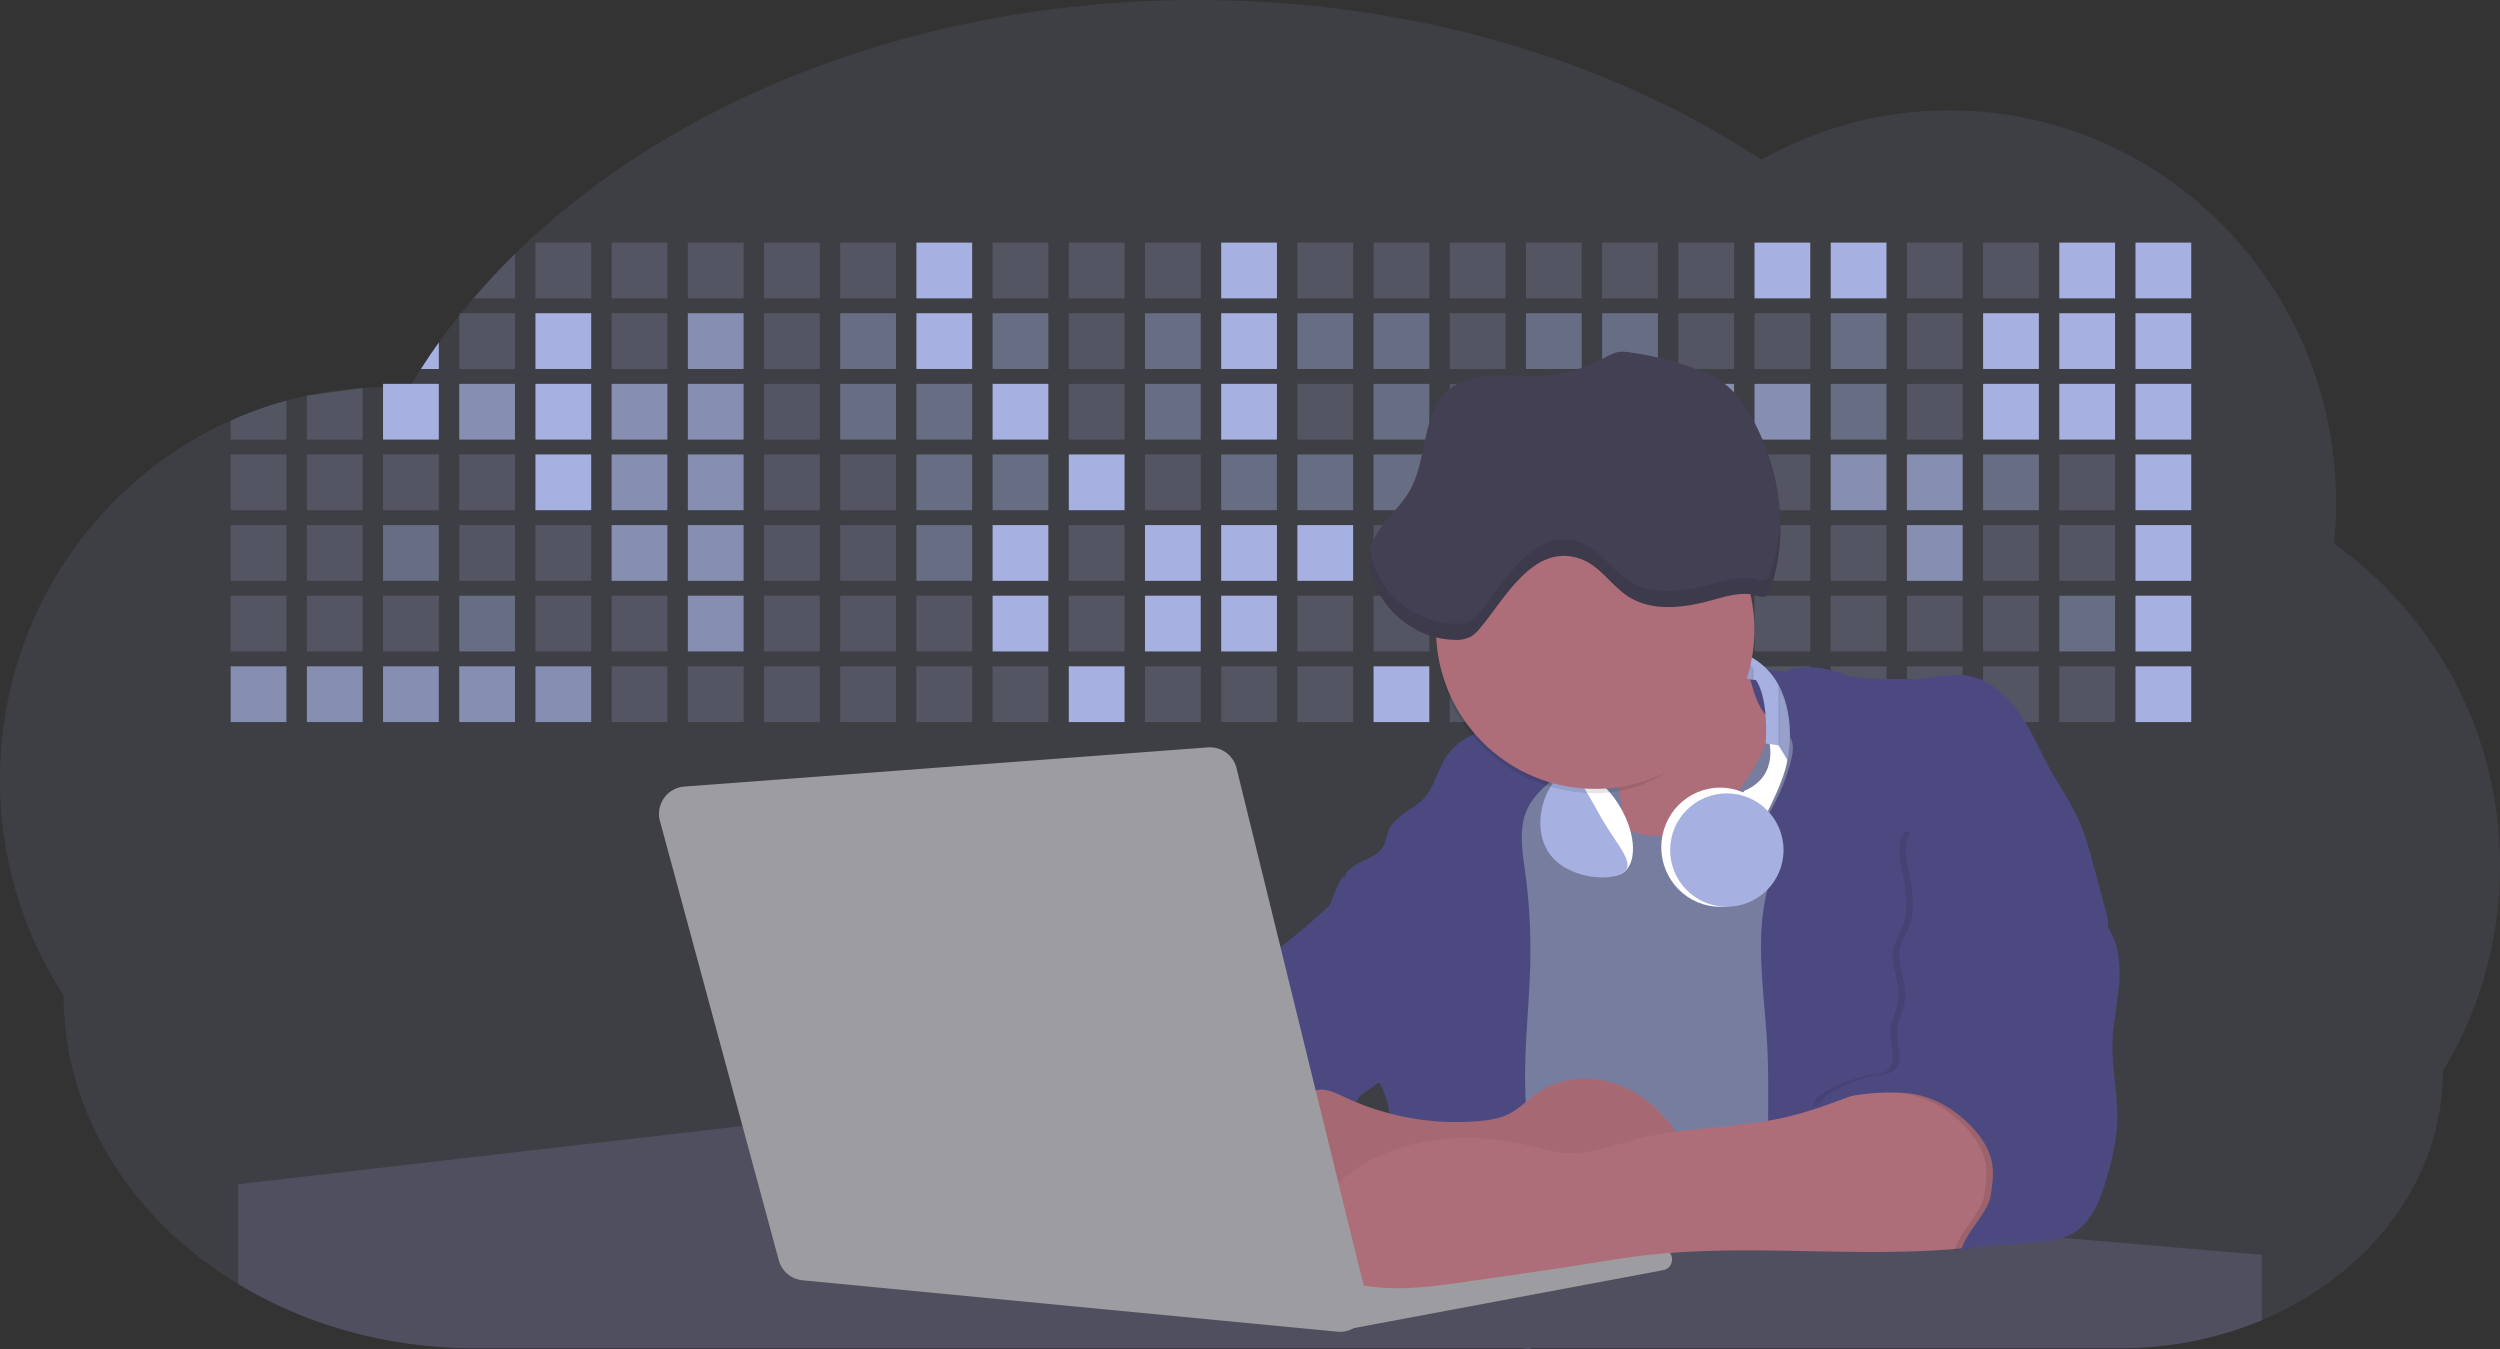 <svg id="aa7bae02-e79e-4d6b-a496-aba15f39787c" data-name="Layer 1" xmlns="http://www.w3.org/2000/svg" width="1144" height="617.32" viewBox="0 0 1144 617.32"><rect x="0" y="0" width="1144" height="617.32" fill="#333333" stroke="none"/><title>developer activity</title><path d="M1172,537.57a181.92,181.92,0,0,1-6.85,49.6,180.06,180.06,0,0,1-19.27,44.28c0,50.1-33.82,93.4-82.91,114a167.3,167.3,0,0,1-64.73,12.8H245.17c-40.25,0-77.55-10.86-108.14-29.36A185.76,185.76,0,0,1,112.2,711c-34-29.22-55.08-69.6-55.08-114.2A180.5,180.5,0,0,1,28,498.08c0-73.36,43.39-136.44,105.55-164.29a174.52,174.52,0,0,1,25.51-9.12q4.63-1.26,9.36-2.26a175.39,175.39,0,0,1,25.51-3.5q4.65-.29,9.35-.33H205c3.46,0,6.89.12,10.3.32l1.12-1.9q2.06-3.44,4.22-6.81,3.9-6.14,8.18-12.1,4.48-6.29,9.35-12.38l.83-1q2.76-3.44,5.64-6.8,9-10.49,19-20.35c72.11-70.68,185.08-116.18,312.08-116.18,98.82,0,189.15,27.55,258.34,73.07A174.18,174.18,0,0,1,920,191.86c97.74,0,177,80.37,177,179.51a184.9,184.9,0,0,1-1,18.78A180,180,0,0,1,1172,537.57Z" transform="translate(-28 -141.34)" fill="#a6b1e1" opacity="0.1"/><path d="M263.66,257.52v20.35h-19Q253.59,267.39,263.66,257.52Z" transform="translate(-28 -141.34)" fill="#a6b1e1" opacity="0.2"/><rect x="245.02" y="111.02" width="25.51" height="25.51" fill="#a6b1e1" opacity="0.2"/><rect x="279.88" y="111.02" width="25.51" height="25.51" fill="#a6b1e1" opacity="0.2"/><rect x="314.75" y="111.02" width="25.51" height="25.51" fill="#a6b1e1" opacity="0.2"/><rect x="349.61" y="111.02" width="25.51" height="25.51" fill="#a6b1e1" opacity="0.2"/><rect x="384.48" y="111.02" width="25.51" height="25.51" fill="#a6b1e1" opacity="0.2"/><rect x="419.35" y="111.02" width="25.51" height="25.51" fill="#a6b1e1"/><rect x="454.21" y="111.02" width="25.51" height="25.51" fill="#a6b1e1" opacity="0.2"/><rect x="489.08" y="111.02" width="25.51" height="25.51" fill="#a6b1e1" opacity="0.2"/><rect x="523.94" y="111.02" width="25.51" height="25.51" fill="#a6b1e1" opacity="0.2"/><rect x="558.81" y="111.02" width="25.51" height="25.51" fill="#a6b1e1"/><rect x="593.68" y="111.02" width="25.51" height="25.51" fill="#a6b1e1" opacity="0.2"/><rect x="628.54" y="111.02" width="25.51" height="25.51" fill="#a6b1e1" opacity="0.2"/><rect x="663.41" y="111.02" width="25.51" height="25.51" fill="#a6b1e1" opacity="0.2"/><rect x="698.28" y="111.02" width="25.51" height="25.51" fill="#a6b1e1" opacity="0.2"/><rect x="733.14" y="111.02" width="25.51" height="25.51" fill="#a6b1e1" opacity="0.2"/><rect x="768.01" y="111.02" width="25.51" height="25.51" fill="#a6b1e1" opacity="0.2"/><rect x="802.87" y="111.02" width="25.51" height="25.51" fill="#a6b1e1"/><rect x="837.74" y="111.02" width="25.51" height="25.51" fill="#a6b1e1"/><rect x="872.61" y="111.02" width="25.51" height="25.51" fill="#a6b1e1" opacity="0.2"/><rect x="907.47" y="111.02" width="25.51" height="25.51" fill="#a6b1e1" opacity="0.2"/><rect x="942.34" y="111.02" width="25.51" height="25.51" fill="#a6b1e1"/><rect x="977.2" y="111.02" width="25.51" height="25.51" fill="#a6b1e1"/><path d="M228.8,298.08v12.1h-8.18Q224.52,304,228.8,298.08Z" transform="translate(-28 -141.34)" fill="#a6b1e1"/><rect x="210.15" y="143.33" width="25.51" height="25.51" fill="#a6b1e1" opacity="0.2"/><rect x="245.02" y="143.33" width="25.51" height="25.51" fill="#a6b1e1"/><rect x="279.88" y="143.33" width="25.51" height="25.51" fill="#a6b1e1" opacity="0.2"/><rect x="314.75" y="143.33" width="25.51" height="25.51" fill="#a6b1e1" opacity="0.7"/><rect x="349.61" y="143.33" width="25.51" height="25.51" fill="#a6b1e1" opacity="0.2"/><rect x="384.48" y="143.33" width="25.51" height="25.51" fill="#a6b1e1" opacity="0.4"/><rect x="419.35" y="143.33" width="25.51" height="25.51" fill="#a6b1e1"/><rect x="454.21" y="143.33" width="25.51" height="25.51" fill="#a6b1e1" opacity="0.4"/><rect x="489.08" y="143.33" width="25.51" height="25.51" fill="#a6b1e1" opacity="0.2"/><rect x="523.94" y="143.33" width="25.51" height="25.51" fill="#a6b1e1" opacity="0.4"/><rect x="558.81" y="143.33" width="25.51" height="25.51" fill="#a6b1e1"/><rect x="593.68" y="143.33" width="25.51" height="25.51" fill="#a6b1e1" opacity="0.4"/><rect x="628.54" y="143.33" width="25.51" height="25.51" fill="#a6b1e1" opacity="0.4"/><rect x="663.41" y="143.33" width="25.51" height="25.51" fill="#a6b1e1" opacity="0.2"/><rect x="698.28" y="143.33" width="25.51" height="25.51" fill="#a6b1e1" opacity="0.4"/><rect x="733.14" y="143.33" width="25.51" height="25.51" fill="#a6b1e1" opacity="0.4"/><rect x="768.01" y="143.33" width="25.51" height="25.51" fill="#a6b1e1" opacity="0.2"/><rect x="802.87" y="143.33" width="25.51" height="25.51" fill="#a6b1e1" opacity="0.2"/><rect x="837.74" y="143.33" width="25.51" height="25.51" fill="#a6b1e1" opacity="0.4"/><rect x="872.61" y="143.33" width="25.51" height="25.51" fill="#a6b1e1" opacity="0.2"/><rect x="907.47" y="143.33" width="25.51" height="25.51" fill="#a6b1e1"/><rect x="942.34" y="143.33" width="25.51" height="25.51" fill="#a6b1e1"/><rect x="977.2" y="143.33" width="25.51" height="25.51" fill="#a6b1e1"/><path d="M159.06,324.67V342.5H133.55v-8.71A174.52,174.52,0,0,1,159.06,324.67Z" transform="translate(-28 -141.34)" fill="#a6b1e1" opacity="0.2"/><polygon points="165.93 177.57 165.93 201.16 140.42 201.16 140.42 181.07 165.93 177.57" fill="#a6b1e1" opacity="0.2"/><rect x="175.28" y="175.65" width="25.51" height="25.51" fill="#a6b1e1"/><rect x="210.15" y="175.65" width="25.51" height="25.51" fill="#a6b1e1" opacity="0.7"/><rect x="245.02" y="175.65" width="25.51" height="25.51" fill="#a6b1e1"/><rect x="279.88" y="175.65" width="25.51" height="25.51" fill="#a6b1e1" opacity="0.7"/><rect x="314.75" y="175.65" width="25.51" height="25.51" fill="#a6b1e1" opacity="0.7"/><rect x="349.61" y="175.65" width="25.51" height="25.51" fill="#a6b1e1" opacity="0.2"/><rect x="384.48" y="175.65" width="25.51" height="25.51" fill="#a6b1e1" opacity="0.4"/><rect x="419.35" y="175.65" width="25.51" height="25.51" fill="#a6b1e1" opacity="0.4"/><rect x="454.21" y="175.65" width="25.51" height="25.51" fill="#a6b1e1"/><rect x="489.08" y="175.65" width="25.51" height="25.51" fill="#a6b1e1" opacity="0.2"/><rect x="523.94" y="175.65" width="25.51" height="25.51" fill="#a6b1e1" opacity="0.4"/><rect x="558.81" y="175.65" width="25.51" height="25.51" fill="#a6b1e1"/><rect x="593.68" y="175.65" width="25.51" height="25.51" fill="#a6b1e1" opacity="0.2"/><rect x="628.54" y="175.65" width="25.51" height="25.51" fill="#a6b1e1" opacity="0.4"/><rect x="663.41" y="175.65" width="25.51" height="25.51" fill="#a6b1e1" opacity="0.2"/><rect x="698.28" y="175.65" width="25.51" height="25.51" fill="#a6b1e1"/><rect x="733.14" y="175.65" width="25.51" height="25.51" fill="#a6b1e1" opacity="0.2"/><rect x="768.01" y="175.65" width="25.51" height="25.51" fill="#a6b1e1" opacity="0.7"/><rect x="802.87" y="175.65" width="25.51" height="25.51" fill="#a6b1e1" opacity="0.7"/><rect x="837.74" y="175.65" width="25.51" height="25.51" fill="#a6b1e1" opacity="0.4"/><rect x="872.61" y="175.65" width="25.51" height="25.51" fill="#a6b1e1" opacity="0.2"/><rect x="907.47" y="175.65" width="25.51" height="25.51" fill="#a6b1e1"/><rect x="942.34" y="175.65" width="25.51" height="25.51" fill="#a6b1e1"/><rect x="977.2" y="175.65" width="25.51" height="25.51" fill="#a6b1e1"/><rect x="105.55" y="207.96" width="25.51" height="25.51" fill="#a6b1e1" opacity="0.2"/><rect x="140.42" y="207.96" width="25.51" height="25.51" fill="#a6b1e1" opacity="0.2"/><rect x="175.28" y="207.96" width="25.51" height="25.51" fill="#a6b1e1" opacity="0.2"/><rect x="210.15" y="207.96" width="25.51" height="25.51" fill="#a6b1e1" opacity="0.2"/><rect x="245.02" y="207.96" width="25.51" height="25.51" fill="#a6b1e1"/><rect x="279.88" y="207.96" width="25.51" height="25.51" fill="#a6b1e1" opacity="0.7"/><rect x="314.75" y="207.96" width="25.51" height="25.51" fill="#a6b1e1" opacity="0.7"/><rect x="349.61" y="207.96" width="25.51" height="25.51" fill="#a6b1e1" opacity="0.2"/><rect x="384.48" y="207.96" width="25.51" height="25.51" fill="#a6b1e1" opacity="0.2"/><rect x="419.35" y="207.96" width="25.51" height="25.51" fill="#a6b1e1" opacity="0.4"/><rect x="454.21" y="207.96" width="25.51" height="25.51" fill="#a6b1e1" opacity="0.4"/><rect x="489.08" y="207.96" width="25.51" height="25.51" fill="#a6b1e1"/><rect x="523.94" y="207.96" width="25.51" height="25.51" fill="#a6b1e1" opacity="0.2"/><rect x="558.81" y="207.96" width="25.51" height="25.51" fill="#a6b1e1" opacity="0.4"/><rect x="593.68" y="207.96" width="25.51" height="25.51" fill="#a6b1e1" opacity="0.4"/><rect x="628.54" y="207.96" width="25.51" height="25.51" fill="#a6b1e1" opacity="0.4"/><rect x="663.41" y="207.96" width="25.51" height="25.51" fill="#a6b1e1" opacity="0.4"/><rect x="698.28" y="207.96" width="25.51" height="25.51" fill="#a6b1e1" opacity="0.2"/><rect x="733.14" y="207.96" width="25.51" height="25.51" fill="#a6b1e1" opacity="0.2"/><rect x="768.01" y="207.96" width="25.51" height="25.51" fill="#a6b1e1" opacity="0.2"/><rect x="802.87" y="207.96" width="25.51" height="25.51" fill="#a6b1e1" opacity="0.2"/><rect x="837.74" y="207.96" width="25.51" height="25.51" fill="#a6b1e1" opacity="0.7"/><rect x="872.61" y="207.96" width="25.51" height="25.51" fill="#a6b1e1" opacity="0.7"/><rect x="907.47" y="207.96" width="25.51" height="25.51" fill="#a6b1e1" opacity="0.4"/><rect x="942.34" y="207.96" width="25.51" height="25.51" fill="#a6b1e1" opacity="0.2"/><rect x="977.2" y="207.96" width="25.51" height="25.51" fill="#a6b1e1"/><rect x="105.55" y="240.28" width="25.51" height="25.51" fill="#a6b1e1" opacity="0.2"/><rect x="140.42" y="240.28" width="25.51" height="25.51" fill="#a6b1e1" opacity="0.2"/><rect x="175.28" y="240.28" width="25.51" height="25.51" fill="#a6b1e1" opacity="0.4"/><rect x="210.15" y="240.28" width="25.51" height="25.51" fill="#a6b1e1" opacity="0.2"/><rect x="245.02" y="240.28" width="25.51" height="25.51" fill="#a6b1e1" opacity="0.2"/><rect x="279.88" y="240.28" width="25.51" height="25.51" fill="#a6b1e1" opacity="0.7"/><rect x="314.75" y="240.28" width="25.51" height="25.51" fill="#a6b1e1" opacity="0.7"/><rect x="349.61" y="240.28" width="25.51" height="25.51" fill="#a6b1e1" opacity="0.2"/><rect x="384.48" y="240.28" width="25.51" height="25.51" fill="#a6b1e1" opacity="0.2"/><rect x="419.35" y="240.28" width="25.51" height="25.51" fill="#a6b1e1" opacity="0.4"/><rect x="454.21" y="240.28" width="25.51" height="25.51" fill="#a6b1e1"/><rect x="489.08" y="240.28" width="25.51" height="25.51" fill="#a6b1e1" opacity="0.2"/><rect x="523.94" y="240.28" width="25.51" height="25.51" fill="#a6b1e1"/><rect x="558.81" y="240.28" width="25.51" height="25.51" fill="#a6b1e1"/><rect x="593.68" y="240.28" width="25.51" height="25.51" fill="#a6b1e1"/><rect x="628.54" y="240.28" width="25.51" height="25.51" fill="#a6b1e1" opacity="0.2"/><rect x="663.41" y="240.28" width="25.51" height="25.51" fill="#a6b1e1"/><rect x="698.28" y="240.28" width="25.51" height="25.51" fill="#a6b1e1" opacity="0.2"/><rect x="733.14" y="240.28" width="25.51" height="25.51" fill="#a6b1e1" opacity="0.2"/><rect x="768.01" y="240.28" width="25.51" height="25.51" fill="#a6b1e1" opacity="0.2"/><rect x="802.87" y="240.28" width="25.51" height="25.51" fill="#a6b1e1" opacity="0.2"/><rect x="837.74" y="240.28" width="25.51" height="25.51" fill="#a6b1e1" opacity="0.2"/><rect x="872.61" y="240.28" width="25.51" height="25.51" fill="#a6b1e1" opacity="0.7"/><rect x="907.47" y="240.28" width="25.51" height="25.51" fill="#a6b1e1" opacity="0.2"/><rect x="942.34" y="240.28" width="25.51" height="25.51" fill="#a6b1e1" opacity="0.2"/><rect x="977.2" y="240.28" width="25.51" height="25.51" fill="#a6b1e1"/><rect x="105.55" y="272.59" width="25.51" height="25.51" fill="#a6b1e1" opacity="0.2"/><rect x="140.42" y="272.59" width="25.51" height="25.51" fill="#a6b1e1" opacity="0.2"/><rect x="175.28" y="272.59" width="25.51" height="25.51" fill="#a6b1e1" opacity="0.2"/><rect x="210.15" y="272.59" width="25.51" height="25.51" fill="#a6b1e1" opacity="0.4"/><rect x="245.02" y="272.59" width="25.51" height="25.51" fill="#a6b1e1" opacity="0.2"/><rect x="279.88" y="272.59" width="25.51" height="25.51" fill="#a6b1e1" opacity="0.2"/><rect x="314.75" y="272.59" width="25.51" height="25.51" fill="#a6b1e1" opacity="0.7"/><rect x="349.61" y="272.59" width="25.51" height="25.51" fill="#a6b1e1" opacity="0.2"/><rect x="384.48" y="272.59" width="25.51" height="25.51" fill="#a6b1e1" opacity="0.2"/><rect x="419.35" y="272.59" width="25.51" height="25.51" fill="#a6b1e1" opacity="0.2"/><rect x="454.21" y="272.59" width="25.51" height="25.51" fill="#a6b1e1"/><rect x="489.08" y="272.59" width="25.51" height="25.51" fill="#a6b1e1" opacity="0.2"/><rect x="523.94" y="272.59" width="25.51" height="25.51" fill="#a6b1e1"/><rect x="558.81" y="272.59" width="25.51" height="25.51" fill="#a6b1e1"/><rect x="593.68" y="272.59" width="25.51" height="25.51" fill="#a6b1e1" opacity="0.2"/><rect x="628.54" y="272.59" width="25.51" height="25.51" fill="#a6b1e1" opacity="0.2"/><rect x="663.41" y="272.59" width="25.51" height="25.51" fill="#a6b1e1" opacity="0.2"/><rect x="698.28" y="272.59" width="25.51" height="25.51" fill="#a6b1e1" opacity="0.2"/><rect x="733.14" y="272.59" width="25.51" height="25.51" fill="#a6b1e1" opacity="0.2"/><rect x="768.01" y="272.59" width="25.51" height="25.51" fill="#a6b1e1" opacity="0.2"/><rect x="802.87" y="272.59" width="25.51" height="25.51" fill="#a6b1e1" opacity="0.2"/><rect x="837.74" y="272.59" width="25.51" height="25.51" fill="#a6b1e1" opacity="0.2"/><rect x="872.61" y="272.59" width="25.51" height="25.51" fill="#a6b1e1" opacity="0.2"/><rect x="907.47" y="272.59" width="25.51" height="25.51" fill="#a6b1e1" opacity="0.2"/><rect x="942.34" y="272.59" width="25.51" height="25.51" fill="#a6b1e1" opacity="0.4"/><rect x="977.2" y="272.59" width="25.51" height="25.51" fill="#a6b1e1"/><rect x="105.55" y="304.91" width="25.51" height="25.51" fill="#a6b1e1" opacity="0.7"/><rect x="140.42" y="304.91" width="25.51" height="25.51" fill="#a6b1e1" opacity="0.7"/><rect x="175.28" y="304.91" width="25.51" height="25.51" fill="#a6b1e1" opacity="0.7"/><rect x="210.15" y="304.91" width="25.51" height="25.51" fill="#a6b1e1" opacity="0.7"/><rect x="245.02" y="304.91" width="25.51" height="25.51" fill="#a6b1e1" opacity="0.7"/><rect x="279.88" y="304.91" width="25.51" height="25.51" fill="#a6b1e1" opacity="0.2"/><rect x="314.75" y="304.91" width="25.51" height="25.51" fill="#a6b1e1" opacity="0.2"/><rect x="349.61" y="304.91" width="25.51" height="25.51" fill="#a6b1e1" opacity="0.2"/><rect x="384.48" y="304.91" width="25.51" height="25.51" fill="#a6b1e1" opacity="0.2"/><rect x="419.35" y="304.91" width="25.51" height="25.51" fill="#a6b1e1" opacity="0.2"/><rect x="454.21" y="304.91" width="25.51" height="25.51" fill="#a6b1e1" opacity="0.2"/><rect x="489.08" y="304.91" width="25.51" height="25.51" fill="#a6b1e1"/><rect x="523.94" y="304.91" width="25.51" height="25.51" fill="#a6b1e1" opacity="0.2"/><rect x="558.81" y="304.91" width="25.51" height="25.51" fill="#a6b1e1" opacity="0.2"/><rect x="593.68" y="304.91" width="25.51" height="25.51" fill="#a6b1e1" opacity="0.2"/><rect x="628.54" y="304.91" width="25.51" height="25.51" fill="#a6b1e1"/><rect x="663.41" y="304.91" width="25.51" height="25.51" fill="#a6b1e1" opacity="0.2"/><rect x="698.28" y="304.91" width="25.51" height="25.51" fill="#a6b1e1" opacity="0.2"/><rect x="733.14" y="304.91" width="25.51" height="25.51" fill="#a6b1e1" opacity="0.2"/><rect x="768.01" y="304.91" width="25.51" height="25.51" fill="#a6b1e1" opacity="0.2"/><rect x="802.87" y="304.91" width="25.51" height="25.51" fill="#a6b1e1" opacity="0.2"/><rect x="837.74" y="304.91" width="25.51" height="25.51" fill="#a6b1e1" opacity="0.2"/><rect x="872.61" y="304.91" width="25.51" height="25.51" fill="#a6b1e1" opacity="0.2"/><rect x="907.47" y="304.91" width="25.51" height="25.51" fill="#a6b1e1" opacity="0.2"/><rect x="942.34" y="304.91" width="25.51" height="25.51" fill="#a6b1e1" opacity="0.2"/><rect x="977.2" y="304.91" width="25.51" height="25.51" fill="#a6b1e1"/><circle cx="734.52" cy="363.89" r="34.87" fill="#767d9f"/><path d="M760.71,460.87q5.22,22.78,8.86,45.9c.73,4.58,1.38,9.41-.28,13.74-1.39,3.61-4.22,6.43-6.44,9.59s-3.9,7.21-2.55,10.83,5.29,5.6,9.05,6.62c10.76,2.9,22.23.79,32.94-2.35a53.29,53.29,0,0,0,13.81-5.72c4.54-2.88,8.26-6.88,11.68-11,15.61-18.93,25.83-41.65,35.45-64.23a39.12,39.12,0,0,1-33.11-13.34c-3.94-4.63-6.83-11.08-4.61-16.74-6.51,3.57-14.24,3.81-21.25,6.25a75.49,75.49,0,0,0-12.5,6.15q-7.18,4.15-14.28,8.46C772.07,458.29,767,461.19,760.71,460.87Z" transform="translate(-28 -141.34)" fill="#ae6e79"/><path d="M833.64,487.05c-6.11,11.89-14.06,23.32-25.41,30.4s-26.63,9-38,2c-5.6-3.42-9.84-8.62-14.73-13s-11-8.13-17.57-7.56c-7.24.63-12.91,6.28-17.76,11.69-7.36,8.22-14.47,16.79-19.68,26.52-10,18.7-12.37,40.56-11.93,61.76s3.51,42.29,3.58,63.49c.1,26.08-4.32,51.95-8.79,77.64,41.1-5.06,82.25,6,123.44,10.19,26.36,2.71,52.92,2.65,79.42,2.58,4.66,0,9.62-.12,13.5-2.7a18.2,18.2,0,0,0,5.59-6.64c3.66-6.75,5.13-14.45,6.15-22.06,2.59-19.22,2.67-38.68,2.74-58.08.18-47,.35-94.17-5.62-140.8-1.47-11.47-3.35-23-7.75-33.73s-11.58-20.6-21.62-26.35c-6.45-3.7-21.4-10.14-29-6.41C841.67,460.15,837.73,479.09,833.64,487.05Z" transform="translate(-28 -141.34)" fill="#767d9f"/><path d="M836.68,619.77c-1.55-29-7.86-59.95,5.57-85.69,3.3-6.32-8.54-14.21-4.88-20.33a92.08,92.08,0,0,0,10.06-23.93c.76-2.89,1.37-5.95.65-8.85-1.33-5.29-6.56-8.44-11-11.66-4.9-3.56-7.42-14.41-9-20.28s12.57,1.2,18.26-.89c7.9-2.89,17.94-1.07,25.82,1.86,4.4,1.62,9.18,1.76,13.87,1.88,9.11.24,18.25.47,27.29-.65,4.06-.51,8.13-1.28,12.21-1.05,10.41.59,19.46,7.71,25.62,16.13s10.08,18.23,15.13,27.35c4.21,7.6,9.23,14.78,12.82,22.69,3.18,7,5.19,14.52,7.18,22l5.13,19.19a25.58,25.58,0,0,1,1.26,8.51c-.26,3.07-1.62,5.93-3,8.66A164.12,164.12,0,0,1,971,603.2c-10.79,13.23-23.89,25.16-30.3,41-2.5,6.17-3.89,12.73-5.16,19.27a707.94,707.94,0,0,0-10.9,79.15,174.2,174.2,0,0,0-36.52-12.21,177.61,177.61,0,0,0-19-3c-5.59-.58-12.8.52-18.12-1-8.9-2.53-9.88-17.58-11.23-25.46-2.16-12.55-2.59-25.32-2.67-38C837,648.53,837.45,634.14,836.68,619.77Z" transform="translate(-28 -141.34)" fill="#4c4981"/><path d="M641.23,565.54c4.21,24,8.85,48.07,18,70.62-.23.22-.46.42-.69.62-.81.69-1.65,1.34-2.53,2-2.05,1.44-4.3,2.66-6,4.54a8,8,0,0,0-1.5,2.45,5.48,5.48,0,0,0,0,4.47c-4.77,2.11-10.31,1.46-15.66,1.26-4.61-.17-9.08,0-12.78,2.53-5.14,3.54-6.69,10.34-7.52,16.52q-.46,3.38-.79,6.77-.32,3.15-.52,6.32a188.61,188.61,0,0,0-.19,21q.08,1.92.21,3.84c-16.34-.39-31.23-8.91-45.32-17.19-3.22-1.89-6.54-3.88-8.63-7A15.8,15.8,0,0,1,555,674c0-.51.09-1,.16-1.52a41.58,41.58,0,0,1,2.29-8.68,107.2,107.2,0,0,1,19.19-32.65c3.58-4.18,7.61-8.27,9.28-13.52.73-2.29,1-4.72,1.74-7,3.32-9.88,15.3-14.55,19.4-24.14,1-2.29,1.46-4.8,2.7-7a17.63,17.63,0,0,1,4.25-4.75c.73-.61,1.49-1.2,2.24-1.79q10.54-8.26,20.31-17.45,1.82-1.71,3.6-3.46A59.48,59.48,0,0,0,641.23,565.54Z" transform="translate(-28 -141.34)" fill="#4c4981"/><path d="M742,494.56c-1.44,1.52-3,2.95-4.53,4.37l-.41.37-1.62,1.5a39,39,0,0,0-7.55,8.79l-.17.28c-5.1,9.13-3.21,20.37-1.79,30.74a261.55,261.55,0,0,1,2.37,39c-.26,18-2.38,35.88-2.42,53.86,0,4.08.09,8.15.27,12.23.29,6.63.79,13.25,1.39,19.87.65,7.26,1.43,14.51,2.16,21.76.58,5.61,1.13,11.21,1.59,16.81.23,2.9.45,5.79.63,8.69.21,3.4.38,6.81.48,10.21h0c.07,2.16.11,4.31.11,6.47,0,1.23,0,2.45,0,3.67q0,3.51-.19,7-.2,4.49-.61,9c-.31,3.27-.86,6.84-3.16,9.14-.14.14-.29.27-.44.4l-3.24-.4a332.72,332.72,0,0,0-67.3-1.2c.49-3.38.94-6.75,1.38-10.14.2-1.6.4-3.21.59-4.82q.33-2.76.63-5.52c.23-2,.44-4,.64-6q.78-7.73,1.37-15.47.87-11.29,1.32-22.62.22-5.41.34-10.83.17-6.72.16-13.45,0-6.54-.11-13.1c0-1.44-.06-2.88-.18-4.31a27.35,27.35,0,0,0-.53-3.83,49.87,49.87,0,0,0-3-8.48c-.22-.52-.43-1-.64-1.55-.12-.27-.23-.55-.34-.82,5.76-5.13,9.86-12,13.8-18.76,6.39-10.89,12.93-22.26,14-34.84s-5.18-26.71-17.2-30.55c-3.27-1-6.73-1.28-10.1-1.87-3.18-.56-9.81-1.83-13.49-4.11q-3,3.08-6,6.05a22.15,22.15,0,0,1,2.17-8.71l1.42.07a2.71,2.71,0,0,1-.16-1c0-1.07.74-2.28,2.32-3.62,4.71-4,12.12-4.89,15.09-10.3,1.24-2.25,1.45-4.93,2.45-7.29,2.87-6.73,11.11-9.21,16.07-14.59s6.2-13,10.21-19a28.62,28.62,0,0,1,12-10c.4-.19.81-.38,1.22-.55,8.3-3.55,18.16-4.36,26.76-4.34,3.34,0,12,.1,16.24,1.79a5.32,5.32,0,0,1,1.85,1.13C752.37,480.61,745.34,491,742,494.56Z" transform="translate(-28 -141.34)" fill="#4c4981"/><path d="M642.72,542.69a60.88,60.88,0,0,1,46.74,4.87c7.2,4,13.66,9.58,17.62,16.78,5.95,10.8,5.69,23.82,5.27,36.15-.21,6.17-.48,12.56-3.2,18.1C706,625,700.06,629.4,694,633a42.24,42.24,0,0,1-12.32,5.33c-6.72,1.46-13.7.22-20.47-1-7.36-1.36-15.26-3-20.37-8.48-3-3.18-4.64-7.31-6.26-11.35q-3.49-8.75-7-17.48c-4.05-10.11-5.42-18.52-.07-28.37,2.43-4.49,5.4-8.69,7.8-13.21C636.51,556.14,640.81,543.28,642.72,542.69Z" transform="translate(-28 -141.34)" fill="#4c4981"/><path d="M1063,715.56v29.9a167.3,167.3,0,0,1-64.73,12.8H728.58c-.14.14-.29.27-.44.4l-3.24-.4H245.17c-40.25,0-77.55-10.86-108.14-29.36V683.25l230.72-26.63.18,0L502.29,668l34.77,3,18.06,1.53,37.38,3.17,19.23,1.63,28,2.38,3.94.33,20.18,1.71L691.23,684l38.5,3.26,64.18,5.45,45.15,3.83,74.14,6.29,14.1,1.19,1.52.13,1.32.11,18.62,1.58,20.44,1.74,2.37.2Z" transform="translate(-28 -141.34)" fill="#504f60"/><polygon points="764 573.12 474.86 523.77 463.65 580.46 596.19 596.33 637 601.44 749.26 579.33 764 573.12" fill="#9c9ca1"/><path d="M642.33,739.94l144.86-27.23a5,5,0,0,1,5.94,4.93h0a5,5,0,0,1-4.09,4.93L647.57,749.06Z" transform="translate(-28 -141.34)" fill="#9c9ca1"/><path d="M705.17,654.31c4.51-.42,9.08-1.13,13.14-3.13,5-2.49,8.89-6.78,13.52-9.94,10.18-7,23.8-7.94,35.47-3.92s21.41,12.63,28.23,22.91c4.53,6.85,7.93,15.59,4.73,23.15a30.51,30.51,0,0,1-4.12,6.44l-8.34,10.9a29,29,0,0,1-5.66,6.09c-3.12,2.27-7,3.2-10.82,3.76-10.15,1.48-20.48.64-30.71,1.32-17.57,1.17-34.73,6.83-52.34,6.64-10.12-.11-20.11-2.15-30-4.19l-43.77-9c-7.62-1.56-16.23-3.84-19.82-10.75-1.61-3.11-1.91-6.71-2.1-10.21-.52-9.64,0-20.36,6.68-27.31,6.28-6.52,16.21-8.58,23.71-13.4,9.18-5.91,12.21-4,21.89.44A120,120,0,0,0,705.17,654.31Z" transform="translate(-28 -141.34)" fill="#ae6e79"/><path d="M705.17,654.31c4.51-.42,9.08-1.13,13.14-3.13,5-2.49,8.89-6.78,13.52-9.94,10.18-7,23.8-7.94,35.47-3.92s21.41,12.63,28.23,22.91c4.53,6.85,7.93,15.59,4.73,23.15a30.51,30.51,0,0,1-4.12,6.44l-8.34,10.9a29,29,0,0,1-5.66,6.09c-3.12,2.27-7,3.2-10.82,3.76-10.15,1.48-20.48.64-30.71,1.32-17.57,1.17-34.73,6.83-52.34,6.64-10.12-.11-20.11-2.15-30-4.19l-43.77-9c-7.62-1.56-16.23-3.84-19.82-10.75-1.61-3.11-1.91-6.71-2.1-10.21-.52-9.64,0-20.36,6.68-27.31,6.28-6.52,16.21-8.58,23.71-13.4,9.18-5.91,12.21-4,21.89.44A120,120,0,0,0,705.17,654.31Z" transform="translate(-28 -141.34)" opacity="0.05"/><path d="M880.94,640.6c-12.28,4.75-24.63,9.52-37.49,12.35-21.56,4.75-44.12,4-65.51,9.43-11.3,2.88-22.53,7.52-34.14,6.58-5.19-.42-10.2-2-15.25-3.2-28.37-7-60.62-4.73-83.66,13.27-7.88,6.15-14.33,13.82-20.18,22a14.7,14.7,0,0,0,5.91,21.88A86.62,86.62,0,0,0,659,730.48c13.13,1.16,26.32-.7,39.38-2.56,19.38-2.75,38.77-5.51,58.1-8.6,6.94-1.11,13.88-2.26,20.86-3.14,50.23-6.35,101.37,1.37,151.73-3.93,5.09-.54,10.27-1.24,14.9-3.41,11.72-5.5,17.52-20,15.1-32.74s-11.76-23.33-23-29.83c-9.42-5.47-19.58-7.68-30.07-10C896.26,634,890.32,637,880.94,640.6Z" transform="translate(-28 -141.34)" fill="#ae6e79"/><path d="M988.67,564.44c5.54,7.26,6.72,17,6.12,26.09s-2.76,18.08-3.08,27.21c-.44,12.52,2.58,25,2.07,37.48-.36,8.73-2.43,17.29-4.88,25.67-2.89,9.89-7.07,20.52-16.2,25.27-12.12,6.31-37.54,2.76-50.29,7.7,1.16-7.23,12.28-17.7,13.44-24.93.8-5,1.61-10.14.75-15.15-1.1-6.39-4.85-12.06-9.3-16.78-7.08-7.51-16.32-13.16-26.47-15s-35-.33-43.12,6.08c-1-6.62,17.6-13,24.14-14.43,3.26-.73,7-.32,9.61-2.39,5-3.92,1.37-11.73,1.61-18,.19-5,3.11-9.58,3.7-14.58,1-8-4.22-16.15-2.17-24,.76-2.9,2.45-5.45,3.62-8.21,3.56-8.45,2-18.09.1-27.07-1.18-5.64-2.33-12,.81-16.81,2.91-4.49,11.17,11.5,16.46,10.76,17.47-2.45,33.28-15.4,47.39-4.8,7.19,5.4,8.13,11,11,18.71C976.77,554.6,984,558.36,988.67,564.44Z" transform="translate(-28 -141.34)" opacity="0.1"/><path d="M991.67,564.44c5.54,7.26,6.72,17,6.12,26.09s-2.76,18.08-3.08,27.21c-.44,12.52,2.58,25,2.07,37.48-.36,8.73-2.43,17.29-4.88,25.67-2.89,9.89-7.07,20.52-16.2,25.27-12.12,6.31-37.54,2.76-50.29,7.7,1.16-7.23,12.28-17.7,13.44-24.93.8-5,1.61-10.14.75-15.15-1.1-6.39-4.85-12.06-9.3-16.78-7.08-7.51-16.32-13.16-26.47-15s-35-.33-43.12,6.08c-1-6.62,17.6-13,24.14-14.43,3.26-.73,7-.32,9.61-2.39,5-3.92,1.37-11.73,1.61-18,.19-5,3.11-9.58,3.7-14.58,1-8-4.22-16.15-2.17-24,.76-2.9,2.45-5.45,3.62-8.21,3.56-8.45,2-18.09.1-27.07-1.18-5.64-2.33-12,.81-16.81,2.91-4.49,8.6-6.19,13.89-6.94a68.42,68.42,0,0,1,50,12.9c7.19,5.4,8.13,11,11,18.71C979.77,554.6,987,558.36,991.67,564.44Z" transform="translate(-28 -141.34)" fill="#4c4981"/><path d="M330,517.06,384.37,718a12.55,12.55,0,0,0,10.91,9.21L640,750.72a12.54,12.54,0,0,0,13.38-15.48L593.84,492.86a12.54,12.54,0,0,0-13.12-9.51L341.13,501.27A12.54,12.54,0,0,0,330,517.06Z" transform="translate(-28 -141.34)" fill="#9c9ca1"/><ellipse cx="787.11" cy="387.68" rx="26.9" ry="27.25" fill="#fff"/><path d="M837.2,479.31s5.67,16.86-11.06,23.95L824,507l10.48,10.34S847.4,493.77,846,485.4C846,485.4,844,476.9,837.2,479.31Z" transform="translate(-28 -141.34)" fill="#fff"/><circle cx="790.2" cy="388.99" r="25.94" fill="#a6b1e1"/><path d="M846.13,489.23l-4.12-6.8-6-.85c1.28-22.39-4.53-29.06-4.53-29.06l-1.35-.13-5.88-.57-11.06-11.48v-3.26c15.54,1.85,24.13,9.23,28.77,17.88C850.16,470.14,846.13,489.23,846.13,489.23Z" transform="translate(-28 -141.34)" fill="#a6b1e1"/><path d="M830.18,448.27v4.12l-5.88-.57-11.06-11.48S830.35,444.17,830.18,448.27Z" transform="translate(-28 -141.34)" stroke="#4c4981" stroke-miterlimit="10" opacity="0.1"/><path d="M846.13,489.23l-4.12-6.8V455C850.16,470.14,846.13,489.23,846.13,489.23Z" transform="translate(-28 -141.34)" stroke="#4c4981" stroke-miterlimit="10" opacity="0.1"/><ellipse cx="757.11" cy="518.2" rx="14.43" ry="26.32" transform="translate(-185.67 306.64) rotate(-30)" fill="#fff"/><path d="M761,516c7.27,12.59,16.19,21,9.29,25s-27,2-34.27-10.6-.67-30,6.23-34S753.72,503.38,761,516Z" transform="translate(-28 -141.34)" fill="#a6b1e1"/><path d="M825.73,425.3c0,40.23-27.53,79-67.76,79a72.85,72.85,0,0,1,0-145.7C798.2,358.64,825.73,385.06,825.73,425.3Z" transform="translate(-28 -141.34)" opacity="0.1"/><circle cx="729.97" cy="288.15" r="72.85" fill="#ae6e79"/><path d="M751.57,397.21c8.67,3.19,13.8,12.15,21.58,17.14,11,7,25.32,5.19,37.88,1.73,7-1.91,14.32-4.24,21.21-2.12a6,6,0,0,0,3.23.46c1.5-.43,2.24-2.09,2.73-3.57,8.52-25.4,4.69-54.17-8.17-77.67-3.32-6.06-7.3-11.92-12.78-16.13-4.32-3.31-9.4-5.48-14.52-7.33a145,145,0,0,0-28.88-7.13,17.94,17.94,0,0,0-5.27-.17c-2.41.39-4.57,1.69-6.72,2.85A68.78,68.78,0,0,1,732,313.38c-14,.53-30-2.77-40.79,6.21-13,10.77-9.76,31.78-18.19,46.4-5.58,9.67-16.34,16.69-18.11,27.7a25.57,25.57,0,0,0,.63,10.07c4.12,16.94,20.52,30.06,38,30.37a14.42,14.42,0,0,0,7.76-1.59,17.55,17.55,0,0,0,4.09-3.89C716.84,415.09,729.94,389.25,751.57,397.21Z" transform="translate(-28 -141.34)" fill="#444053"/><path d="M838.2,403.48c-.49,1.48-1.23,3.14-2.73,3.57a6,6,0,0,1-3.23-.46c-6.89-2.12-14.25.21-21.2,2.12-12.57,3.46-26.92,5.31-37.88-1.73-7.79-5-12.91-14-21.59-17.14-21.63-8-34.73,17.88-46.21,31.44a17.55,17.55,0,0,1-4.09,3.89,14.42,14.42,0,0,1-7.76,1.59c-17.42-.31-33.83-13.43-38-30.37-.23-1-.43-2-.58-3,0,.09,0,.17-.05.26a25.57,25.57,0,0,0,.63,10.07c4.12,16.94,20.53,30.06,38,30.37a14.42,14.42,0,0,0,7.76-1.59,17.55,17.55,0,0,0,4.09-3.89c11.48-13.56,24.58-39.4,46.21-31.44,8.68,3.19,13.8,12.15,21.59,17.14,11,7,25.31,5.19,37.88,1.73,7-1.91,14.31-4.24,21.2-2.12a6,6,0,0,0,3.23.46c1.5-.43,2.24-2.09,2.73-3.57a90.29,90.29,0,0,0,4.48-32.26A88.8,88.8,0,0,1,838.2,403.48Z" transform="translate(-28 -141.34)" opacity="0.1"/></svg>